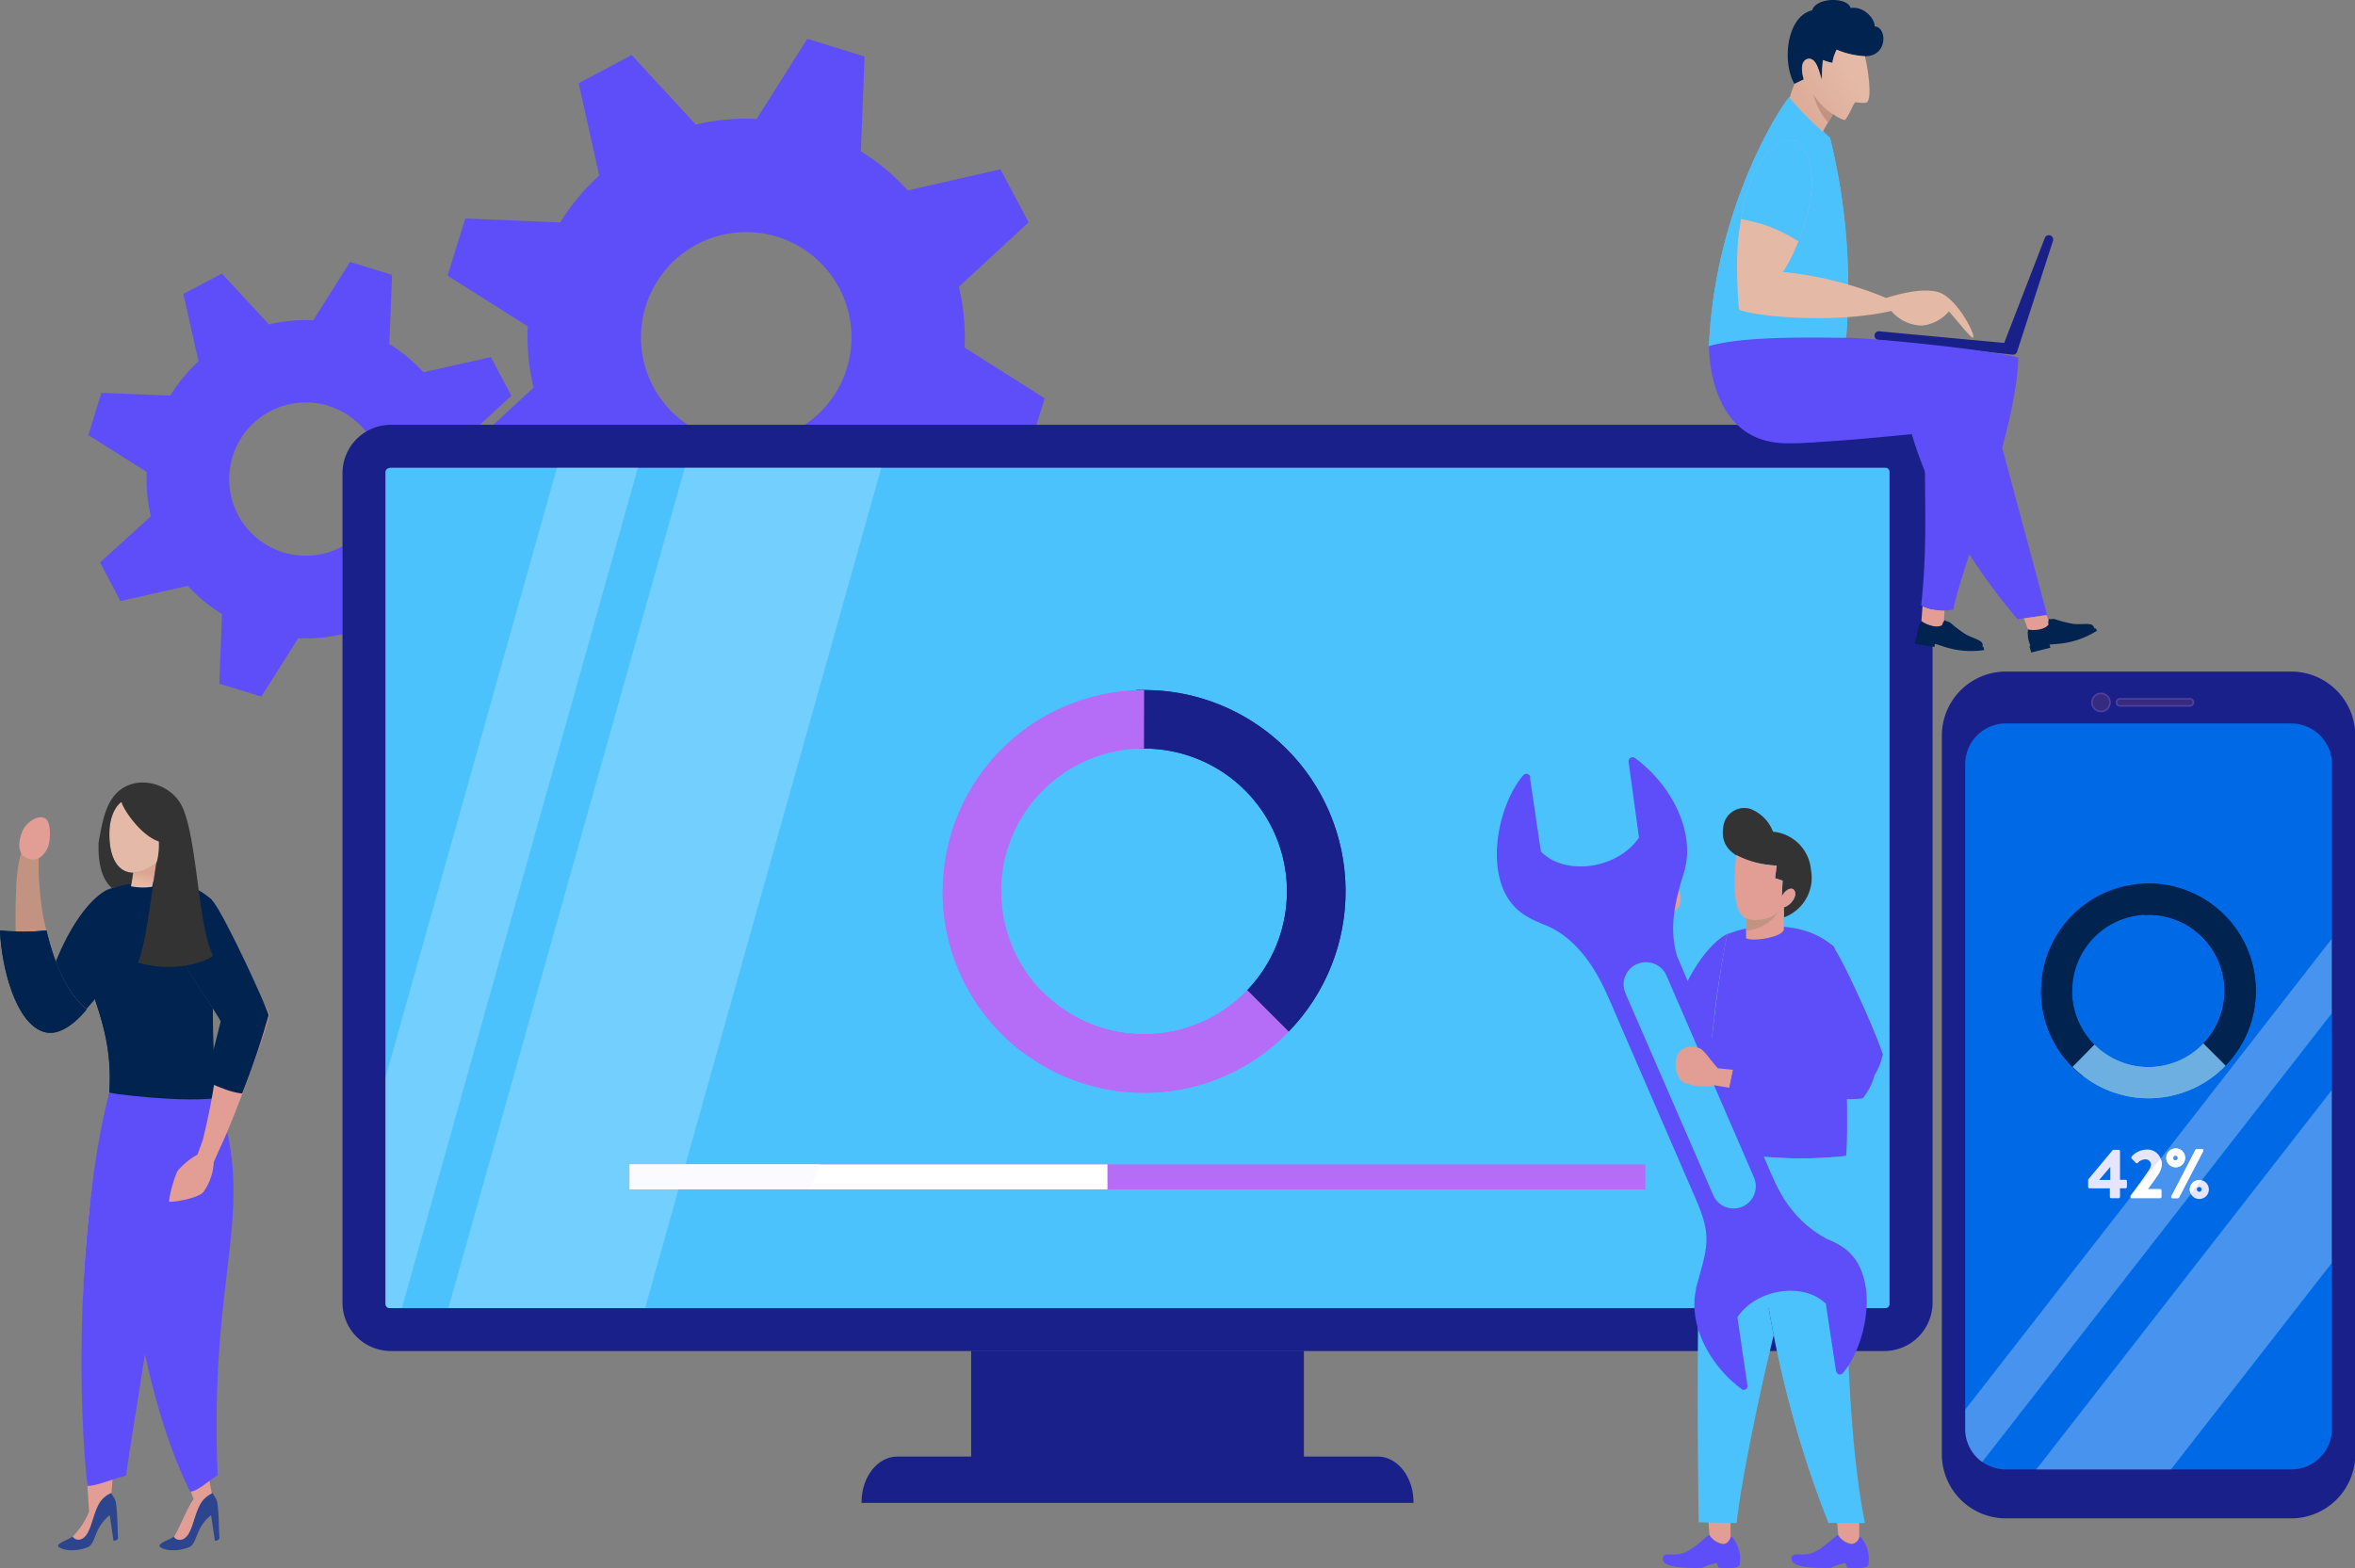 <svg xmlns="http://www.w3.org/2000/svg" xmlns:xlink="http://www.w3.org/1999/xlink" viewBox="0 0 334.03 222.5"><rect x="0" y="0" width="334.03" height="222.5" fill="#808080" stroke="none"/><defs><style>.cls-1,.cls-2,.cls-9{fill:#1a2089;}.cls-2,.cls-3,.cls-4,.cls-5,.cls-6,.cls-7{clip-rule:evenodd;}.cls-23,.cls-3{fill:none;}.cls-10,.cls-4,.cls-45{fill:#4cc2fc;}.cls-14,.cls-16,.cls-5{fill:#b56cf7;}.cls-24,.cls-26,.cls-6{fill:#00244f;}.cls-28,.cls-30,.cls-7{fill:#6cafe0;}.cls-8{fill:#5d4efa;}.cls-10,.cls-11,.cls-14,.cls-19,.cls-20,.cls-21,.cls-22,.cls-24,.cls-28,.cls-32,.cls-33,.cls-36,.cls-37,.cls-39,.cls-43,.cls-46,.cls-8,.cls-9{fill-rule:evenodd;}.cls-11,.cls-18,.cls-21,.cls-32{fill:#fff;}.cls-11{opacity:0.22;}.cls-12{clip-path:url(#clip-path);}.cls-13{clip-path:url(#clip-path-2);}.cls-15{clip-path:url(#clip-path-3);}.cls-17{clip-path:url(#clip-path-4);}.cls-19{fill:#fafaff;}.cls-20{fill:#006ae6;}.cls-21{opacity:0.28;}.cls-22{fill:#352c82;}.cls-23{stroke:#53409d;stroke-miterlimit:22.93;stroke-width:0.22px;}.cls-25{clip-path:url(#clip-path-5);}.cls-27{clip-path:url(#clip-path-6);}.cls-29{clip-path:url(#clip-path-7);}.cls-31{fill:#e6e5fd;}.cls-33{fill:#e29d95;}.cls-34{clip-path:url(#clip-path-8);}.cls-35{fill:url(#linear-gradient);}.cls-36{fill:#c29380;}.cls-37{fill:#333;}.cls-38{clip-path:url(#clip-path-9);}.cls-39{fill:#2d448e;}.cls-40{clip-path:url(#clip-path-10);}.cls-41{clip-path:url(#clip-path-11);}.cls-42{fill:url(#linear-gradient-2);}.cls-43{fill:#e5b9a7;}.cls-44{clip-path:url(#clip-path-12);}.cls-46{fill:#e4b9a6;}.cls-47{clip-path:url(#clip-path-13);}.cls-48{fill:url(#linear-gradient-3);}</style><clipPath id="clip-path"><rect class="cls-1" x="137.75" y="191.68" width="47.18" height="16.96"/></clipPath><clipPath id="clip-path-2"><path class="cls-2" d="M162.28,106.2a20.27,20.27,0,0,1,14.62,34.3l5.87,5.87A28.56,28.56,0,0,0,162.28,97.9l-1.1,0v8.31c.36,0,.73,0,1.1,0"/></clipPath><clipPath id="clip-path-3"><path class="cls-5" d="M133.71,126.47A28.54,28.54,0,0,0,145,149.25l5.09-6.56A20.26,20.26,0,0,1,142,126.47l-3.54-1.75Z"/></clipPath><clipPath id="clip-path-4"><path class="cls-5" d="M158.65,154.81a29,29,0,0,0,3.63.23,28.45,28.45,0,0,0,20.49-8.67l-5.87-5.87a20.22,20.22,0,0,1-14.62,6.23,21.36,21.36,0,0,1-2.41-.14,20.21,20.21,0,0,1-11.92-5.8l-5.87,5.88a28.51,28.51,0,0,0,16.57,8.14"/></clipPath><clipPath id="clip-path-5"><path class="cls-6" d="M304.73,129.78a10.81,10.81,0,0,1,7.79,18.29l3.13,3.13a15.23,15.23,0,0,0-10.92-25.85l-.59,0v4.43l.59,0"/></clipPath><clipPath id="clip-path-6"><path class="cls-6" d="M289.5,140.59a15.19,15.19,0,0,0,6,12.14l2.71-3.5a10.8,10.8,0,0,1-4.32-8.64l-1.89-.94Z"/></clipPath><clipPath id="clip-path-7"><path class="cls-7" d="M302.79,155.7a15.55,15.55,0,0,0,1.94.12,15.17,15.17,0,0,0,10.92-4.62l-3.13-3.13a10.75,10.75,0,0,1-7.79,3.32,11,11,0,0,1-1.29-.07,10.8,10.8,0,0,1-6.35-3.09L294,151.36a15.26,15.26,0,0,0,8.83,4.34"/></clipPath><clipPath id="clip-path-8"><path class="cls-3" d="M237.92,142.34c3.32-8.15,7-10,7.62-10a4.5,4.5,0,0,0-.56.26,139,139,0,0,0-2.23,15.45c-1.35,2-3.71,4.23-5.91,4-4.86-.49-5.21-15.25-4.78-19.59l4.32.36a32.23,32.23,0,0,0,1.54,9.47"/></clipPath><linearGradient id="linear-gradient" x1="240.92" y1="149.34" x2="235.77" y2="133.84" gradientUnits="userSpaceOnUse"><stop offset="0" stop-color="#7c938d"/><stop offset="1" stop-color="#94a7a3"/></linearGradient><clipPath id="clip-path-9"><path class="cls-6" d="M30.72,158.8c-3.84.49-5.63,1.51-15.56-.61,2.61-16.9-8.18-19.53.06-31.87a11.21,11.21,0,0,1,2.92-.91c5.15-.72,8.33-.74,11.79,2.16.83,1.77-.37,14.56.79,31.23"/></clipPath><clipPath id="clip-path-10"><path class="cls-6" d="M2.22,132.16A27.48,27.48,0,0,0,6.58,132c.32,1.3.7,2.66,1.14,3.9s1.94,5.31,4.57,7.3c-1.36,1.7-3.29,3.31-5.16,3.35a3.27,3.27,0,0,1-1-.18C2.19,145.06.21,137.19,0,132a18.29,18.29,0,0,0,2.22.14"/></clipPath><clipPath id="clip-path-11"><path class="cls-3" d="M18.58,125.75a8.56,8.56,0,0,0,3,.07c.36-1.41.38-2.27.61-3.48a5.35,5.35,0,0,1-3.33,1.48l-.23,1.5Z"/></clipPath><linearGradient id="linear-gradient-2" x1="20.48" y1="123.77" x2="20.16" y2="125.34" gradientUnits="userSpaceOnUse"><stop offset="0" stop-color="#dca591"/><stop offset="1" stop-color="#e5b9a7"/></linearGradient><clipPath id="clip-path-12"><path class="cls-4" d="M242.4,49.12c.74-18.62,9.34-32.91,11.41-35.36.37.78,5.06,5.16,5.76,5.8a88.36,88.36,0,0,1,2.25,28.78c-2.41-.47-16-.41-19.42.78"/></clipPath><clipPath id="clip-path-13"><path class="cls-3" d="M258.41,11.34a26,26,0,0,1,.16-2.82,7.75,7.75,0,0,0,1.34.4,5.87,5.87,0,0,1,.61-1.87,12.06,12.06,0,0,0,4,.93h0c.33,1.3,1.12,5.92.27,6.53-.33.21-1.42,0-1.63,0s-1.07,2.31-1.52,2.53a4.73,4.73,0,0,1-1.65-.86c-.33.52-1,1.7-1.46,2.51a49.22,49.22,0,0,1-4.69-4.79,13.29,13.29,0,0,1,.7-2l1.32-.63c-.24-.72-.61-2.62.53-2.9,1.35-.33,1.7,2.14,2.05,3"/></clipPath><linearGradient id="linear-gradient-3" x1="256.35" y1="15.16" x2="262.68" y2="10.88" gradientUnits="userSpaceOnUse"><stop offset="0" stop-color="#ddad99"/><stop offset="1" stop-color="#e4b9a6"/></linearGradient></defs><title>end_product_1</title><g id="Layer_2" data-name="Layer 2"><g id="Layer_1-2" data-name="Layer 1"><path class="cls-8" d="M46.58,57.59A10.87,10.87,0,1,1,33,64.74a10.87,10.87,0,0,1,13.61-7.15m18.73,5.2,7.2-6.65L71.07,53.4l-1.44-2.74-9.56,2.16a22.28,22.28,0,0,0-4.85-4L55.61,39l-3-.92-2.95-.92-5.24,8.28a22.67,22.67,0,0,0-6.28.58l-6.66-7.2-2.73,1.44-2.74,1.44,2.15,9.57a22.32,22.32,0,0,0-4,4.85l-9.79-.39-.92,3-.92,3,8.29,5.23a22,22,0,0,0,.58,6.29L14.2,79.8l1.44,2.74,1.43,2.74,9.57-2.16a22.28,22.28,0,0,0,4.85,4L31.11,97l3,.91,2.95.92,5.24-8.28a22.67,22.67,0,0,0,6.28-.58l6.66,7.2,2.74-1.44,2.73-1.44-2.15-9.56a22.56,22.56,0,0,0,4-4.85l9.79.38.92-3,.92-3-8.29-5.23A22,22,0,0,0,65.31,62.79Z"/><path class="cls-8" d="M101.41,62.12A14.93,14.93,0,1,1,120.1,52.3a14.93,14.93,0,0,1-18.69,9.82M75.68,55,65.8,64.11l2,3.76,2,3.77,13.14-3a30.3,30.3,0,0,0,6.66,5.55L89,87.67l4,1.26,4.06,1.26,7.19-11.37A31.15,31.15,0,0,0,113,78l9.14,9.89,3.76-2,3.76-2-3-13.14a30.54,30.54,0,0,0,5.55-6.66l13.45.53,1.26-4.06,1.26-4.05-11.37-7.2a31,31,0,0,0-.8-8.63l9.89-9.14-2-3.76-2-3.76-13.14,3a30.82,30.82,0,0,0-6.66-5.55l.53-13.45-4.06-1.26-4.06-1.26-7.19,11.38a30.7,30.7,0,0,0-8.63.79L89.59,7.81l-3.76,2-3.76,2L85,24.9a31.36,31.36,0,0,0-5.55,6.66L66,31l-1.26,4.05-1.26,4.06,11.38,7.19A30.67,30.67,0,0,0,75.68,55Z"/><path class="cls-9" d="M55.42,60.27H267.27a6.86,6.86,0,0,1,6.84,6.84V184.84a6.86,6.86,0,0,1-6.84,6.84H55.42a6.86,6.86,0,0,1-6.84-6.84V67.11a6.86,6.86,0,0,1,6.84-6.84"/><path class="cls-10" d="M55.26,66.36H267.42a.59.59,0,0,1,.59.6V185a.59.59,0,0,1-.59.6H55.26a.6.6,0,0,1-.59-.6V67a.6.6,0,0,1,.59-.6"/><path class="cls-11" d="M97.13,66.36H125L91.5,185.59H63.6ZM79,66.36H90.48L57,185.59H55.19c-.28,0-.52-.34-.52-.75V152.93Z"/><path class="cls-9" d="M122.2,213.23h78.29v-.12c0-3.56-2.28-6.46-5.08-6.46H127.28c-2.8,0-5.08,2.9-5.08,6.46Z"/><rect class="cls-1" x="137.75" y="191.68" width="47.18" height="16.96"/><g class="cls-12"><rect class="cls-1" x="137.75" y="191.68" width="47.18" height="16.96"/></g><path class="cls-9" d="M162.28,106.2a20.27,20.27,0,0,1,14.62,34.3l5.87,5.87A28.56,28.56,0,0,0,162.28,97.9l-1.1,0v8.31c.36,0,.73,0,1.1,0"/><g class="cls-13"><rect class="cls-1" x="161.18" y="97.9" width="29.67" height="48.48"/></g><path class="cls-14" d="M133.71,126.47A28.54,28.54,0,0,0,145,149.25l5.09-6.56A20.26,20.26,0,0,1,142,126.47l-3.54-1.75Z"/><g class="cls-15"><rect class="cls-16" x="133.71" y="124.72" width="16.42" height="24.53"/></g><path class="cls-14" d="M162.28,97.9a28.57,28.57,0,0,0-28.57,28.57H142a20.27,20.27,0,0,1,20.26-20.27Z"/><path class="cls-14" d="M158.65,154.81a29,29,0,0,0,3.63.23,28.45,28.45,0,0,0,20.49-8.67l-5.87-5.87a20.22,20.22,0,0,1-14.62,6.23,21.36,21.36,0,0,1-2.41-.14,20.21,20.21,0,0,1-11.92-5.8l-5.87,5.88a28.51,28.51,0,0,0,16.57,8.14"/><g class="cls-17"><rect class="cls-16" x="142.08" y="140.5" width="40.69" height="14.53"/></g><rect class="cls-16" x="89.31" y="165.2" width="144.06" height="3.55"/><rect class="cls-18" x="89.31" y="165.2" width="67.77" height="3.55"/><polygon class="cls-19" points="89.31 165.2 116.31 165.2 114.86 168.74 89.31 168.74 89.31 165.2"/><path class="cls-9" d="M325,95.28H284.5a9.09,9.09,0,0,0-9.07,9.07v102a9.09,9.09,0,0,0,9.07,9.07H325a9.09,9.09,0,0,0,9.07-9.07v-102A9.09,9.09,0,0,0,325,95.28"/><path class="cls-20" d="M278.74,112.29v90.43a5.77,5.77,0,0,0,5.76,5.76H325a5.77,5.77,0,0,0,5.76-5.76V108.41a5.79,5.79,0,0,0-5.76-5.77H284.5a5.78,5.78,0,0,0-5.76,5.77Z"/><path class="cls-21" d="M288.82,208.48h19.1l22.8-29.27V154.69ZM278.74,200v2.77a5.76,5.76,0,0,0,2.4,4.67l49.58-63.65V133.21Z"/><path class="cls-22" d="M310.5,99.15h-9.69a.51.51,0,1,0,0,1h9.69a.51.51,0,1,0,0-1ZM298,98.38a1.28,1.28,0,1,0,1.28,1.28A1.28,1.28,0,0,0,298,98.38Z"/><path class="cls-23" d="M310.5,99.15h-9.69a.51.51,0,1,0,0,1h9.69a.51.51,0,1,0,0-1ZM298,98.38a1.28,1.28,0,1,0,1.28,1.28A1.28,1.28,0,0,0,298,98.38Z"/><path class="cls-24" d="M304.73,129.78a10.81,10.81,0,0,1,7.79,18.29l3.13,3.13a15.23,15.23,0,0,0-10.92-25.85l-.59,0v4.43l.59,0"/><g class="cls-25"><rect class="cls-26" x="304.14" y="125.35" width="15.82" height="25.85"/></g><path class="cls-24" d="M289.5,140.59a15.19,15.19,0,0,0,6,12.14l2.71-3.5a10.8,10.8,0,0,1-4.32-8.64l-1.89-.94Z"/><g class="cls-27"><rect class="cls-26" x="289.5" y="139.65" width="8.75" height="13.08"/></g><path class="cls-24" d="M304.73,125.35a15.23,15.23,0,0,0-15.23,15.24h4.43a10.8,10.8,0,0,1,10.8-10.81Z"/><path class="cls-28" d="M302.79,155.7a15.55,15.55,0,0,0,1.94.12,15.17,15.17,0,0,0,10.92-4.62l-3.13-3.13a10.75,10.75,0,0,1-7.79,3.32,11,11,0,0,1-1.29-.07,10.8,10.8,0,0,1-6.35-3.09L294,151.36a15.26,15.26,0,0,0,8.83,4.34"/><g class="cls-29"><rect class="cls-30" x="293.96" y="148.07" width="21.69" height="7.75"/></g><path class="cls-31" d="M296.18,168.41v-1.06l3.47-4.16a.18.18,0,0,1,.15-.06h.71a.19.19,0,0,1,.19.19v4.07h.79a.18.18,0,0,1,.19.18v.83a.19.19,0,0,1-.19.19h-.79v1.22a.2.2,0,0,1-.19.19h-1.06a.2.2,0,0,1-.19-.19V168.6h-2.91A.19.19,0,0,1,296.18,168.41Zm3.14-1v-1.85l-1.58,1.85Z"/><path class="cls-31" d="M302.2,169.61c.58-.76,2.05-2.75,2.63-3.65a1.47,1.47,0,0,0,.26-.75.77.77,0,0,0-.87-.72,1.43,1.43,0,0,0-1,.5.18.18,0,0,1-.27,0l-.61-.62a.19.19,0,0,1,0-.26,2.85,2.85,0,0,1,2-1,2,2,0,0,1,2.25,2,2.51,2.51,0,0,1-.38,1.29c-.32.57-1.14,1.63-1.6,2.29h1.75a.18.18,0,0,1,.18.18v.9a.19.19,0,0,1-.18.19h-4a.19.19,0,0,1-.19-.19Z"/><path class="cls-31" d="M307.26,164.27a1.34,1.34,0,1,1,1.34,1.34A1.33,1.33,0,0,1,307.26,164.27Zm4.14-1.13a.21.21,0,0,1,.17-.1h.76a.18.18,0,0,1,.17.27l-3.43,6.59a.3.3,0,0,1-.17.1h-.74a.18.18,0,0,1-.17-.27Zm-2.46,1.13a.35.35,0,0,0-.69,0,.35.35,0,1,0,.69,0Zm3,3.14a1.35,1.35,0,1,1-1.34,1.35A1.34,1.34,0,0,1,311.93,167.41Zm0,1.68a.34.34,0,1,0-.34-.33A.35.35,0,0,0,311.93,169.09Z"/><path class="cls-32" d="M308.6,164.62a.35.35,0,1,1,0-.69.35.35,0,0,1,0,.69m-.61,5.11a.18.18,0,0,0,.17.27h.74a.3.3,0,0,0,.17-.1l3.43-6.59a.18.18,0,0,0-.17-.27h-.76a.21.21,0,0,0-.17.1Zm.61-4.12a1.34,1.34,0,1,0-1.34-1.34A1.33,1.33,0,0,0,308.6,165.61Zm-2.15-1.24-4.25,5.45a.19.19,0,0,0,.19.18h4a.2.2,0,0,0,.19-.19v-.9a.19.19,0,0,0-.19-.18h-1.74c.46-.66,1.28-1.72,1.6-2.29a2.61,2.61,0,0,0,.38-1.29A2,2,0,0,0,306.45,164.37Zm4.3,5,1.5-1.93a1.65,1.65,0,0,0-.32,0,1.35,1.35,0,0,0-1.34,1.35A1.33,1.33,0,0,0,310.75,169.38Z"/><path class="cls-8" d="M235.86,221.07c0,.32-.31,1.53,5.58,1.38a8.53,8.53,0,0,1,2-.7c.15,0,.3.66.3.66.73.1,2.85.26,3-.39a4.69,4.69,0,0,0-1.11-4h-.19c0,.26-.4,1.12-1.14,1.06a2.73,2.73,0,0,1-1.87-1.3c-.42.14-2.52,2.43-4.12,2.68s-2.27-.24-2.49.63"/><path class="cls-33" d="M242.47,217.76l-.17-2.24,3.16,0,0,2.44,0,.15c-.1.34-.48,1-1.11.91a2.74,2.74,0,0,1-1.69-1Z"/><path class="cls-8" d="M254.12,221.07c0,.32-.31,1.53,5.57,1.38a8.53,8.53,0,0,1,2-.7c.15,0,.3.66.3.66.74.1,2.85.26,3-.39a4.75,4.75,0,0,0-1.11-4h-.2c0,.26-.4,1.12-1.14,1.06a2.68,2.68,0,0,1-1.86-1.3c-.43.14-2.53,2.43-4.12,2.68s-2.28-.24-2.49.63"/><path class="cls-33" d="M260.73,217.76l-.18-2.24,3.16,0,0,2.44,0,.15a1.18,1.18,0,0,1-1.11.91,2.74,2.74,0,0,1-1.69-1Z"/><path class="cls-8" d="M261.85,164a60.83,60.83,0,0,1-20.28-1.24c.86-15.83,2.91-28.6,3.41-30.16a10.6,10.6,0,0,1,2.82-.87c5-.7,9-.23,12.32,2.57.8,1.71,2.37,21,1.73,29.7"/><path class="cls-10" d="M248.29,163.89a199.29,199.29,0,0,0,3.29,25.54c-2.32,9.5-4.68,21.24-5.26,26.65l-5.38-.1c-.13-9.28-.41-33.12.61-52.73,0-.16,0-.33,0-.49,2.41.52,4.66.88,6.72,1.13"/><path class="cls-10" d="M251.58,189.43a199.29,199.29,0,0,1-3.29-25.54,55.87,55.87,0,0,0,13.56.11c-.16,4.91-.56,36.7,2.68,52.08h-5.19a151.3,151.3,0,0,1-7.76-26.65"/><path class="cls-8" d="M256.64,133.77c-.76.36-2.26,4.57-1.87,6.87s3.92,8.16,4.8,9.92a8.85,8.85,0,0,0,5.11,2.57c1.15.33,2.06-2.09,2.38-3.55-1.47-4.38-6.34-14.79-7.22-15.45a3.93,3.93,0,0,0-3.2-.36"/><g class="cls-34"><rect class="cls-35" x="231.63" y="132.34" width="13.9" height="19.93"/></g><path class="cls-8" d="M237.92,142.34c3.32-8.15,7-10,7.62-10a4.5,4.5,0,0,0-.56.26,139,139,0,0,0-2.23,15.45c-.19.27-.39.55-.61.82-2.69-2-4.27-6.52-4.46-7.22h0q.12.36.24.69"/><path class="cls-36" d="M232.48,132.54a24.54,24.54,0,0,1,.82-5.94l2.31.86a33.68,33.68,0,0,0,.14,5.36Z"/><path class="cls-33" d="M234.84,129.25c.9.32,2.84.42,3.36-.74a2.62,2.62,0,0,0-1.2-3.32,2.66,2.66,0,0,0-3.92,1.45c-.57,1.76,1.36,2.44,1.76,2.61"/><path class="cls-37" d="M251.46,118a5.93,5.93,0,0,1,5.4,5.39,6,6,0,0,1-3.83,6.77v-1.43c1.1-.28,2.06-1.83,1.39-2.49-.46-.44-1.38.27-1.69,1l.12-2.29-1.07-.34.23-1.79c-2.92-.2-8.28-1.06-7.59-5.41a3,3,0,0,1,3.87-2.64,5.59,5.59,0,0,1,3.18,3.2"/><path class="cls-33" d="M247.67,130.3c-2.27-.84-1.59-7.39-1.39-9A13.36,13.36,0,0,0,252,122.8l-.23,1.79,1.07.34-.12,2.29c.31-.76,1.23-1.47,1.69-1,.67.66-.29,2.21-1.39,2.49v1h0v2.18c-.29,1.13-4.54,1.75-5.36,1.21Z"/><path class="cls-36" d="M247.67,132V130.3c1.76.65,4.1-.19,4.5-1-.28.86-2,2.5-4.5,2.77"/><path class="cls-8" d="M240.44,141.67,249.27,162l1.46,3.38c1.18,2.72,2.84,7.35,8.33,10.37l-3,1.93,1,2.24-10.32,4.48-1.22-2.81-5,1.3c1.67-6,2.36-7.37,0-12.8l-1.57-3.62-8.82-20.35-1.68-3.89c-1.31-3-4-9.19-9.95-11.25l6.42-4.14L239,123.21c-1.06,3.61-2.48,7.85-1.14,12.42Z"/><path class="cls-8" d="M217,110.3l1.54,10.41a.27.27,0,0,0,.08.16c3.42,3.44,10.77,2.44,13.83-2a.28.28,0,0,0,0-.2L231,108.1a.56.56,0,0,1,.26-.57.6.6,0,0,1,.63,0c5.67,4.18,8.73,11.26,6.87,16.48-1,2.72-4.18,5.61-8.86,7.17s-10.74.91-14.26-1.79c-5.51-4.3-3.33-15.12.44-19.41a.56.56,0,0,1,.58-.17.55.55,0,0,1,.4.46"/><path class="cls-8" d="M260.43,194.59,259,185.15A.28.28,0,0,0,259,185c-3.1-3.12-9.77-2.22-12.55,1.85a.3.3,0,0,0,0,.18l1.41,9.56a.48.48,0,0,1-.24.51.5.5,0,0,1-.56,0c-5.15-3.8-7.93-10.22-6.24-15,.88-2.46,3.8-5.09,8-6.5s9.75-.83,12.94,1.62c5,3.9,3,13.72-.4,17.62a.5.5,0,0,1-.53.15.51.51,0,0,1-.36-.42"/><path class="cls-10" d="M232.19,136.77h0a3.17,3.17,0,0,0-1.64,4.15L243,169.56a3.15,3.15,0,1,0,5.78-2.51l-12.41-28.64a3.16,3.16,0,0,0-4.14-1.64"/><path class="cls-33" d="M245.82,151.78l-2.15-.21c-.89-.93-2-2.66-2.62-2.85-4.16-1.3-4,4.06-2.16,4.89a7.63,7.63,0,0,0,4.32.37l2.08.35Z"/><path class="cls-8" d="M261.94,149.28c-3.83-.11-12.57,1.3-16,1.93l-.76,3.69c2.07.44,18.17,1.46,19.08.87a9,9,0,0,0,1.88-4.58c-.22-.6-3.4-1.92-4.2-1.91"/><path class="cls-24" d="M7.92,136.4c3.44-8.44,7.21-10.35,7.88-10.35a3.64,3.64,0,0,0-.58.27c-.34,1.06-.83,6.65-1.75,15.43-.19.28-1,1.12-1.18,1.4-2.79-2.11-4.42-6.74-4.62-7.47h0c.08.24.16.48.25.72"/><path class="cls-24" d="M30.72,158.8c-3.84.49-5.63,1.51-15.56-.61,2.61-16.9-8.18-19.53.06-31.87a11.21,11.21,0,0,1,2.92-.91c5.15-.72,8.33-.74,11.79,2.16.83,1.77-.37,14.56.79,31.23"/><g class="cls-38"><rect class="cls-26" x="6.98" y="124.67" width="23.78" height="35.64"/></g><path class="cls-36" d="M2.29,126.22c0-1.6.43-5.16,1-5.71l2.25.48a33.7,33.7,0,0,0,.14,5.55A30,30,0,0,0,6.58,132a27.48,27.48,0,0,1-4.36.21c-.05-2.46,0-4.64.07-5.94"/><path class="cls-33" d="M6.9,119.93c.24-.89.42-3.46-.6-3.88s-2.56.61-3.1,1.84-1,3.47,1,4c1.75.43,2.55-1.52,2.69-1.92"/><path class="cls-33" d="M12.63,214.43c-.31-4.4-.48-8.84-.64-13.25-.52-13.78-.52-29.21,3.17-43,1,.15,2.13.34,3.49.5a205.87,205.87,0,0,0,3.4,26.42c-3.8,8.93-6.37,21.71-6.31,29.56l-.32-.31a1.06,1.06,0,0,1-1.15.72h0c-.09.14-.19.32-.34.59-.47.8-.81,1.27-1.16,1.79s-.24.57-.61,1-.13.72-1,.84-1,.17-1.1.12.23-1.38.23-1.38a11.08,11.08,0,0,0,2.35-3.56"/><path class="cls-39" d="M30.48,218.61c.07,0,.55-.07.65-.35-.08-.65-.05-3.3-.3-5-.11-.77-.5-.92-.64-1.44a3.59,3.59,0,0,0-1.91,1.81c-.93,1.86-1.08,4.38-2.5,4.78a1,1,0,0,1-1.12-.43c-.33.42-2.27.9-2,1.45.11.22,1.77,1,4.17.08,1.2-.55.83-2.73,3.11-4.54Z"/><path class="cls-33" d="M24.66,218c.48-.45,2-4.38,2.81-5.3h0c-6.38-17.16-10.92-35.28-10.57-54.24,6.34.77,11.1.9,14,.54,4,20.28-4.67,30.7-1.28,50.67l.42,2.22a3.71,3.71,0,0,0-1.77,1.76c-.93,1.86-1.08,4.38-2.5,4.78a1,1,0,0,1-1.09-.37l0-.06"/><path class="cls-8" d="M21,189c-.31,2.95-3.16,19.71-3.09,20.34-3,.84-4.12,1.44-5.51,1.48-1.87-17.53-.56-42.06,3.11-55.8.55.08.77.15,1.39.24C21.33,167,25,174.33,21,189"/><path class="cls-39" d="M16.1,218.61c.07,0,.55-.07.65-.35-.08-.65-.05-3.3-.3-5-.11-.77-.5-.92-.64-1.44a3.59,3.59,0,0,0-1.91,1.81c-.92,1.86-1.07,4.38-2.5,4.78a1,1,0,0,1-1.12-.43c-.33.42-2.27.9-2,1.45.11.22,1.78,1,4.17.08,1.2-.55.83-2.73,3.12-4.54Z"/><path class="cls-24" d="M2.22,132.16A27.48,27.48,0,0,0,6.58,132c.32,1.3.7,2.66,1.14,3.9s1.94,5.31,4.57,7.3c-1.36,1.7-3.29,3.31-5.16,3.35a3.27,3.27,0,0,1-1-.18C2.19,145.06.21,137.19,0,132a18.29,18.29,0,0,0,2.22.14"/><g class="cls-40"><rect class="cls-26" y="131.95" width="12.29" height="14.54"/></g><g class="cls-41"><rect class="cls-42" x="18.58" y="122.34" width="3.62" height="3.76"/></g><path class="cls-43" d="M18.87,123.82a5.35,5.35,0,0,0,3.33-1.48c1.65-2.23,2.33-6.82-.54-8.43a5,5,0,0,0-4.45-.14c-.31.19-1.7,1.39-1.71,4.51s1,5.36,3.19,5.53h.18"/><path class="cls-8" d="M30.84,209.34c-1.15.62-2.77,2.26-3.88,2.29-7.79-15.77-10.36-41.4-10.09-56.38,6.34.77,11.11.9,14,.53,5.64,16.49-1.23,24,0,53.56"/><path class="cls-33" d="M29,133.91c-.78.38-4-1.65-3.59.72s5,8.45,5.94,10.27a93.52,93.52,0,0,1-2.58,16.81l-.76,2.1a10.26,10.26,0,0,0-2.85,2.35,16.93,16.93,0,0,0-1.2,4.32c.44.15,4.18-.46,4.89-1.36a7.92,7.92,0,0,0,1.47-4.24l.88-2c1.83-3.71,6.47-16.3,7-18.87-1.47-4.46-7.4-7.29-8.32-8s-.37-2.46-.84-2.14"/><path class="cls-24" d="M31.91,154.53l-.92-.34-.69-.29a14.54,14.54,0,0,1-1.34-.65c.71-1.55,2.27-8.06,2.34-8.34h0c-.91-1.82-5.54-7.89-5.94-10.27-.24-1.41-.05-5.78,1.22-6.4.47-.32,2.44-1.34,3.35-.66,1.33,1,7.46,14.25,8.18,16.44a112.14,112.14,0,0,1-3.77,11.13,10.79,10.79,0,0,1-2.43-.61"/><path class="cls-37" d="M22.2,122.34c-.51,2.71-1.47,11.85-2.65,14.21,3.78,1.19,8.37.61,10.67-.93-2.13-4.21-2.23-16.49-4.35-21.11-1.71-3.72-7.46-5-10-1.16-1.09,1.63-1.46,3.83-1.89,6.22-.09,3.33.62,5.32,1.92,6.45a21.82,21.82,0,0,1,2.76-.68l.23-1.52h-.18c-2.18-.17-3.21-2.4-3.19-5.53s1.4-4.32,1.71-4.51c.19.9,2.62,4.7,5.3,5.61a10,10,0,0,1-.31,3"/><path class="cls-33" d="M272.53,88.11l.16-2.13a6.93,6.93,0,0,0,3.12.62l-.11,2.22c-.87.47-2.76-.31-3.17-.71"/><path class="cls-24" d="M281.21,91.78l.13,0c0,.1.1.45.1.45-4,.57-6.4-.85-7-.87l-.06.44-2.76-.47.13-.9.15-.07a4.51,4.51,0,0,1,.63-2.23c.42.41,2.08,1.08,2.94.56a1.3,1.3,0,0,1,.41-.72l.21.19c.06,0,.27,0,.58.22A17.16,17.16,0,0,0,278.82,90c1,.54,2,.75,2.33,1.22a1.06,1.06,0,0,1,.06.52"/><path class="cls-10" d="M242.4,49.12c.74-18.62,9.34-32.91,11.41-35.36.37.78,5.06,5.16,5.76,5.8a88.36,88.36,0,0,1,2.25,28.78c-2.41-.47-16-.41-19.42.78"/><g class="cls-44"><rect class="cls-45" x="242.4" y="13.76" width="20.71" height="35.36"/></g><path class="cls-24" d="M256.36,8.36c-1.14.28-.77,2.18-.53,2.9l-1.32.63c-1.8-3.17-1.06-9.6,2.52-10.42.57-1.88,5-1.92,5.46-.34,2.11-.3,3.57,1.87,3.39,2.62,1.75,0,2,4.25-1.39,4.23h0a12.06,12.06,0,0,1-4-.93,5.87,5.87,0,0,0-.61,1.87,7.75,7.75,0,0,1-1.34-.4,26,26,0,0,0-.16,2.82c-.35-.84-.7-3.31-2.05-3"/><path class="cls-46" d="M254.64,20c-2.73-.47-6.46,2.47-7.83,12-.81,4.23-.24,11.09-.15,11.91,2,1,13.6,2.06,21.59.21a5.87,5.87,0,0,0,4.34,2.07,5.72,5.72,0,0,0,3.83-2c.37.3,3.1,3.81,3.42,3.71.51-.16-2.28-5.76-5-6.48-1.41-.37-3.61-.29-7.32.85a50.79,50.79,0,0,0-14.63-3.68c2.68-4,6.67-15,1.78-18.59"/><path class="cls-10" d="M255.06,34.23A21.69,21.69,0,0,0,247,31.07c1.47-8.8,5.05-11.55,7.69-11.09,3.61,2.65,2.38,9.33.42,14.25"/><path class="cls-10" d="M249.61,31.7a21.62,21.62,0,0,0-2.66-.63c1.42-8.52,4.83-11.37,7.44-11.12a37.81,37.81,0,0,0-4.78,11.75"/><g class="cls-47"><rect class="cls-48" x="253.81" y="7.05" width="11.8" height="11.68"/></g><path class="cls-36" d="M260,16.22c-.17.27-.43.7-.71,1.18a10.18,10.18,0,0,1-2.11-4.06A8.53,8.53,0,0,0,260,16.22"/><path class="cls-1" d="M266.5,47a.62.62,0,0,0-.11,1.23l19.07,2.09a.63.63,0,0,0,.63-.39h0l5.09-15.72a.61.61,0,0,0-.35-.8.62.62,0,0,0-.8.36l-5.76,14.89Z"/><path class="cls-8" d="M281,52.4l9.36,34.85-4.19.6s-11.06-12.45-15-26.25c-2,.17-17.59,1.8-17.85,1s1.15-4.81,4-6,11.25-3,11.25-3,4,0,4,.81,8.4-2,8.4-2"/><path class="cls-8" d="M242.4,49.12c0,1.87.51,13.46,10.64,13.76s16.56-4.24,20.19-4.34c-.56,10,.39,16.91-.73,27.34a7.33,7.33,0,0,0,4.56.61c1-5.64,9-25.22,9.21-35.74-3.21-1.06-22.25-3-25-2.82-7.8-.12-15,0-18.86,1.19"/><path class="cls-33" d="M287.65,89.34l-.58-1.62,3.21-.46.56,1.44c-.61.78-2.66.84-3.19.64"/><path class="cls-24" d="M297.07,89.18l.11-.08c.07.08.28.37.28.37-3.42,2.14-6.2,1.82-6.76,2l.13.42-2.72.69-.25-.87.12-.13a4.46,4.46,0,0,1-.33-2.29c.54.2,2.34.14,2.91-.68a1.26,1.26,0,0,1,.09-.82l.26.08a.85.85,0,0,1,.62,0,16.79,16.79,0,0,0,2.65.66c1.12.09,2.17-.14,2.62.17a1,1,0,0,1,.27.46"/></g></g></svg>